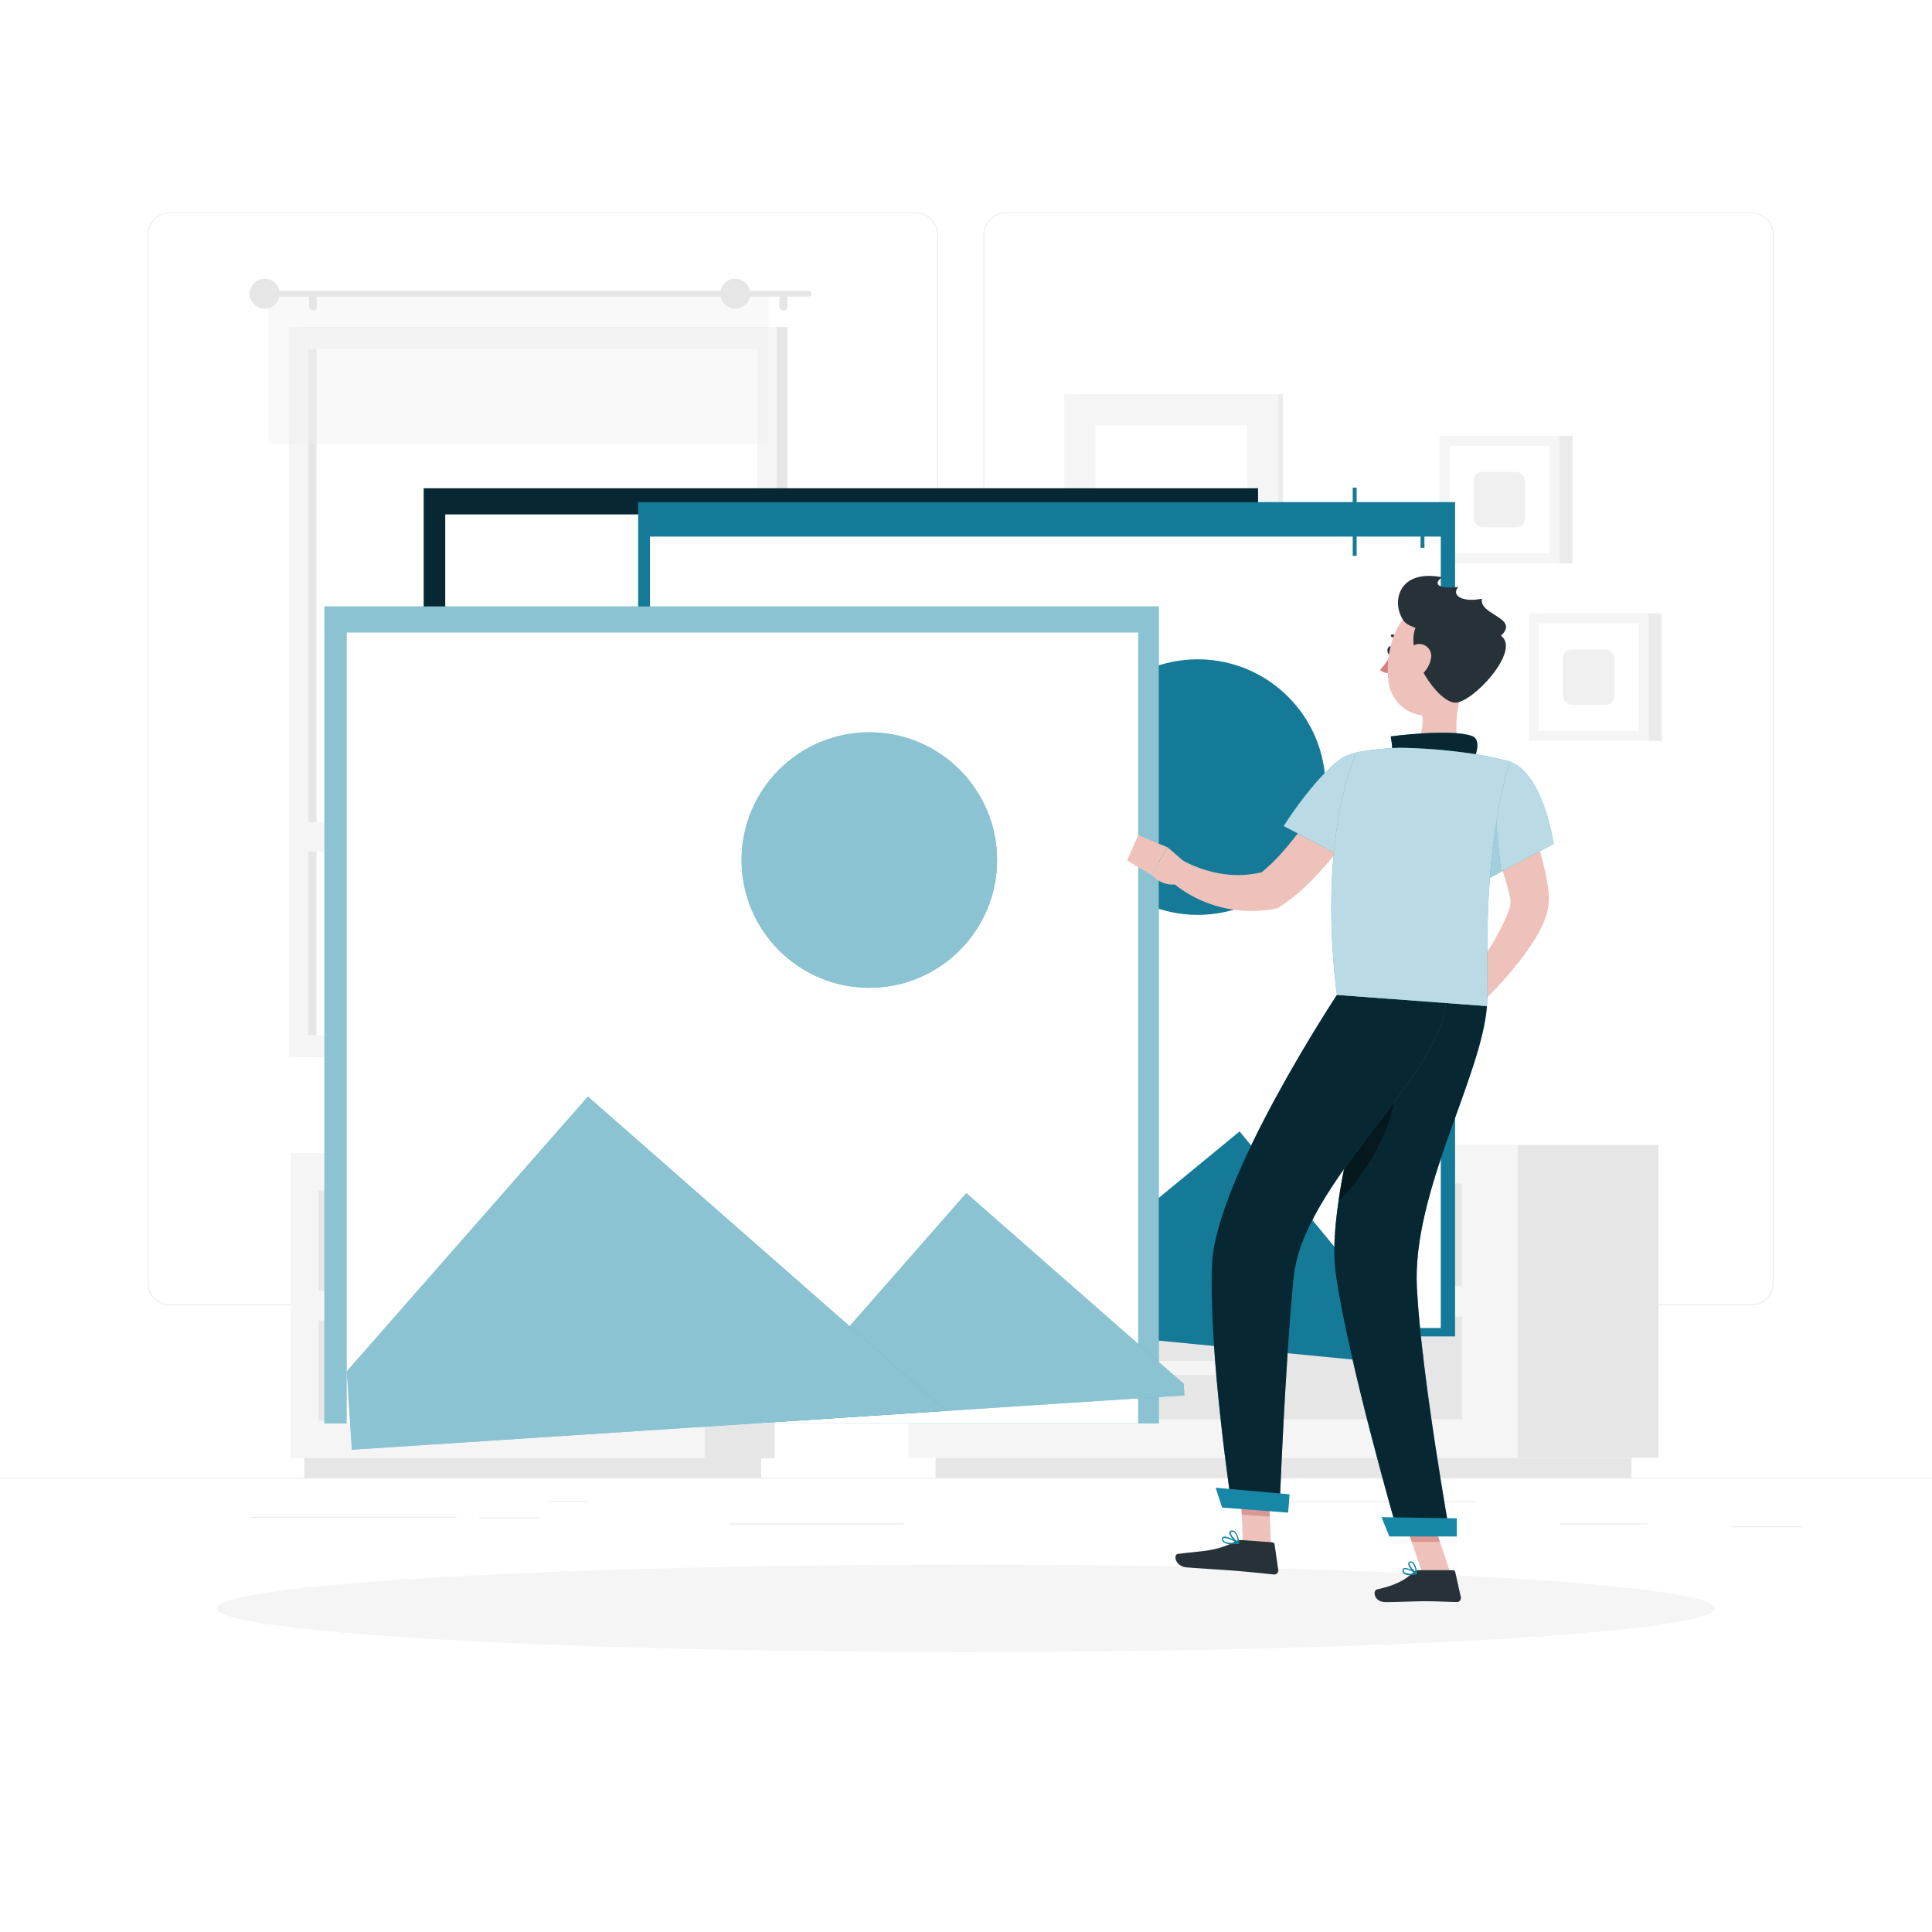 <svg class="animated" id="freepik_stories-images" xmlns="http://www.w3.org/2000/svg" viewBox="0 0 500 500" version="1.1" xmlns:xlink="http://www.w3.org/1999/xlink" xmlns:svgjs="http://svgjs.com/svgjs"><style>svg#freepik_stories-images:not(.animated) .animable {opacity: 0;}svg#freepik_stories-images.animated #freepik--background-complete--inject-2 {animation: 1s 1 forwards cubic-bezier(.36,-0.01,.5,1.38) slideLeft;animation-delay: 0s;}svg#freepik_stories-images.animated #freepik--Shadow--inject-2 {animation: 1s 1 forwards cubic-bezier(.36,-0.01,.5,1.38) fadeIn;animation-delay: 0s;}svg#freepik_stories-images.animated #freepik--Images--inject-2 {animation: 1s 1 forwards cubic-bezier(.36,-0.01,.5,1.38) slideRight;animation-delay: 0s;}svg#freepik_stories-images.animated #freepik--Character--inject-2 {animation: 1s 1 forwards cubic-bezier(.36,-0.01,.5,1.38) lightSpeedRight;animation-delay: 0s;}            @keyframes slideLeft {                0% {                    opacity: 0;                    transform: translateX(-30px);                }                100% {                    opacity: 1;                    transform: translateX(0);                }            }                    @keyframes fadeIn {                0% {                    opacity: 0;                }                100% {                    opacity: 1;                }            }                    @keyframes slideRight {                0% {                    opacity: 0;                    transform: translateX(30px);                }                100% {                    opacity: 1;                    transform: translateX(0);                }            }                    @keyframes lightSpeedRight {              from {                transform: translate3d(50%, 0, 0) skewX(-20deg);                opacity: 0;              }              60% {                transform: skewX(10deg);                opacity: 1;              }              80% {                transform: skewX(-2deg);              }              to {                opacity: 1;                transform: translate3d(0, 0, 0);              }            }        </style><g id="freepik--background-complete--inject-2" style="transform-origin: 250px 225.125px 0px;" class="animable"><g id="freepik--background-complete--inject-2" style="transform-origin: 250px 225.125px 0px;" class="animable"><rect y="382.4" width="500" height="0.25" style="fill: rgb(235, 235, 235); transform-origin: 250px 382.525px 0px;" id="el49uhbiakty8" class="animable"></rect><rect x="142.02" y="388.44" width="10.48" height="0.25" style="fill: rgb(235, 235, 235); transform-origin: 147.26px 388.565px 0px;" id="eljd7aufgtqid" class="animable"></rect><rect x="448.33" y="395" width="17.85" height="0.25" style="fill: rgb(235, 235, 235); transform-origin: 457.255px 395.125px 0px;" id="el88fvakdbco6" class="animable"></rect><rect x="322.74" y="388.56" width="59.15" height="0.25" style="fill: rgb(235, 235, 235); transform-origin: 352.315px 388.685px 0px;" id="elkbrxll30lsl" class="animable"></rect><rect x="188.64" y="394.26" width="45.25" height="0.25" style="fill: rgb(235, 235, 235); transform-origin: 211.265px 394.385px 0px;" id="elb8clw4jtz3" class="animable"></rect><rect x="124" y="392.68" width="15.68" height="0.25" style="fill: rgb(235, 235, 235); transform-origin: 131.84px 392.805px 0px;" id="elirmsofoocf" class="animable"></rect><rect x="403.78" y="394.26" width="22.56" height="0.25" style="fill: rgb(235, 235, 235); transform-origin: 415.06px 394.385px 0px;" id="elxex6akcfw8" class="animable"></rect><rect x="64.93" y="392.56" width="53.24" height="0.25" style="fill: rgb(235, 235, 235); transform-origin: 91.55px 392.685px 0px;" id="eltzcbxet1gle" class="animable"></rect><path d="M237,337.8H43.91a5.71,5.71,0,0,1-5.7-5.71V60.66A5.71,5.71,0,0,1,43.91,55H237a5.71,5.71,0,0,1,5.71,5.71h0V332.09A5.71,5.71,0,0,1,237,337.8ZM43.91,55.2a5.46,5.46,0,0,0-5.45,5.46V332.09a5.46,5.46,0,0,0,5.45,5.46H237a5.48,5.48,0,0,0,5.46-5.46V60.66A5.48,5.48,0,0,0,237,55.2Z" style="fill: rgb(235, 235, 235); transform-origin: 140.46px 196.4px 0px;" id="el5g0jimn1voo" class="animable"></path><path d="M453.31,337.8H260.21a5.73,5.73,0,0,1-5.71-5.71V60.66A5.72,5.72,0,0,1,260.21,55h193.1A5.71,5.71,0,0,1,459,60.66V332.09A5.7,5.7,0,0,1,453.31,337.8ZM260.21,55.2a5.48,5.48,0,0,0-5.46,5.46V332.09a5.48,5.48,0,0,0,5.46,5.46h193.1a5.48,5.48,0,0,0,5.46-5.46V60.66a5.48,5.48,0,0,0-5.46-5.46Z" style="fill: rgb(235, 235, 235); transform-origin: 356.75px 196.4px 0px;" id="el71ml9ff4jt7" class="animable"></path><rect x="77.55" y="84.63" width="126.24" height="188.94" style="fill: rgb(230, 230, 230); transform-origin: 140.67px 179.1px 0px;" id="el0vtdr8n656a" class="animable"></rect><rect x="74.75" y="84.63" width="126.24" height="188.94" style="fill: rgb(245, 245, 245); transform-origin: 137.87px 179.1px 0px;" id="el4bbee31lrci" class="animable"></rect><rect x="79.78" y="90.29" width="116.17" height="177.63" style="fill: rgb(255, 255, 255); transform-origin: 137.865px 179.105px 0px;" id="elu4relimocr" class="animable"></rect><rect x="79.79" y="90.28" width="2.12" height="177.63" style="fill: rgb(230, 230, 230); transform-origin: 80.85px 179.095px 0px;" id="elhiv67gbgkr5" class="animable"></rect><rect x="76.83" y="212.8" width="122.07" height="7.59" style="fill: rgb(245, 245, 245); transform-origin: 137.865px 216.595px 0px;" id="elsv0mr4f3qqf" class="animable"></rect><g id="el2h1hlh9qhsk"><rect x="69.51" y="76.05" width="129.4" height="38.86" style="fill: rgb(240, 240, 240); opacity: 0.4; isolation: isolate; transform-origin: 134.21px 95.48px 0px;" class="animable"></rect></g><path d="M69.26,75.27h140A.78.78,0,0,1,210,76h0a.78.78,0,0,1-.78.78h-140a.78.78,0,0,1-.77-.78h0A.79.79,0,0,1,69.26,75.27Z" style="fill: rgb(230, 230, 230); transform-origin: 139.225px 76.025px 0px;" id="el6qlhadyu4sm" class="animable"></path><path d="M64.61,76a3.88,3.88,0,1,0,3.89-3.87h0A3.88,3.88,0,0,0,64.61,76Z" style="fill: rgb(230, 230, 230); transform-origin: 68.49px 76.01px 0px;" id="el9zd0ynwhibe" class="animable"></path><path d="M202.75,80.38h0a1.05,1.05,0,0,0,1.05-1V77.09a1.05,1.05,0,0,0-1.05-1h0a1,1,0,0,0-1.05,1v2.3a1,1,0,0,0,1,1Z" style="fill: rgb(230, 230, 230); transform-origin: 202.75px 78.239px 0px;" id="elick2zuz38yd" class="animable"></path><path d="M81,80.38h0a1,1,0,0,0,1-1V77.09a1,1,0,0,0-1-1h0a1,1,0,0,0-1,1v2.25a1,1,0,0,0,1,1Z" style="fill: rgb(230, 230, 230); transform-origin: 81px 78.235px 0px;" id="eltufl0udedi" class="animable"></path><path d="M186.41,76a3.88,3.88,0,1,0,3.89-3.87h0A3.88,3.88,0,0,0,186.41,76Z" style="fill: rgb(230, 230, 230); transform-origin: 190.29px 76.01px 0px;" id="elju0t7j7umnn" class="animable"></path><rect x="392.71" y="296.3" width="36.52" height="80.96" style="fill: rgb(230, 230, 230); transform-origin: 410.97px 336.78px 0px;" id="el955jqvffh5" class="animable"></rect><rect x="242.14" y="377.27" width="180.08" height="5.13" style="fill: rgb(230, 230, 230); transform-origin: 332.18px 379.835px 0px;" id="el6vujejzh5ot" class="animable"></rect><rect x="235.12" y="296.31" width="157.59" height="80.96" style="fill: rgb(245, 245, 245); transform-origin: 313.915px 336.79px 0px;" id="elzrfzvabc6gk" class="animable"></rect><rect x="249.48" y="306.27" width="128.88" height="26.55" style="fill: rgb(230, 230, 230); transform-origin: 313.92px 319.545px 0px;" id="el7pze79pevlp" class="animable"></rect><rect x="249.48" y="340.75" width="128.88" height="26.55" style="fill: rgb(230, 230, 230); transform-origin: 313.92px 354.025px 0px;" id="el3e3k505mu9s" class="animable"></rect><rect x="295.88" y="317.73" width="36.06" height="3.64" rx="1.61" style="fill: rgb(245, 245, 245); transform-origin: 313.91px 319.55px 0px;" id="eloi3a83li7r" class="animable"></rect><rect x="295.88" y="352.2" width="36.06" height="3.64" rx="1.61" style="fill: rgb(245, 245, 245); transform-origin: 313.91px 354.02px 0px;" id="elwbxiyqr3jdm" class="animable"></rect><circle cx="349.17" cy="276.61" r="8.08" style="fill: rgb(245, 245, 245); transform-origin: 349.17px 276.61px 0px;" id="ely6bf3m1o6mb" class="animable"></circle><circle cx="334.59" cy="274.81" r="8.05" style="fill: rgb(245, 245, 245); transform-origin: 334.59px 274.81px 0px;" id="elw21cco1hxpa" class="animable"></circle><circle cx="295.67" cy="278.53" r="8.05" style="fill: rgb(245, 245, 245); transform-origin: 295.67px 278.53px 0px;" id="elianinz1nag" class="animable"></circle><circle cx="316.42" cy="282.25" r="8.05" style="fill: rgb(245, 245, 245); transform-origin: 316.42px 282.25px 0px;" id="elb2da0az40qj" class="animable"></circle><path d="M370.63,277.79s-1.3,18.52-51.26,18.52-51.26-18.52-51.26-18.52Z" style="fill: rgb(230, 230, 230); transform-origin: 319.37px 287.05px 0px;" id="ela04ca7gk0qa" class="animable"></path><rect x="182.27" y="298.33" width="18.23" height="79.06" style="fill: rgb(230, 230, 230); transform-origin: 191.385px 337.86px 0px;" id="elhkek5v8m4n" class="animable"></rect><rect x="78.75" y="377.39" width="118.24" height="5.01" style="fill: rgb(230, 230, 230); transform-origin: 137.87px 379.895px 0px;" id="elvtgw0ored8" class="animable"></rect><rect x="75.25" y="298.33" width="107.01" height="79.06" style="fill: rgb(245, 245, 245); transform-origin: 128.755px 337.86px 0px;" id="elmvwqtnftiuc" class="animable"></rect><rect x="82.42" y="308.06" width="92.68" height="25.93" style="fill: rgb(230, 230, 230); transform-origin: 128.76px 321.025px 0px;" id="elylh562jxjve" class="animable"></rect><rect x="82.42" y="341.73" width="92.68" height="25.93" style="fill: rgb(230, 230, 230); transform-origin: 128.76px 354.695px 0px;" id="elwuodi4niop" class="animable"></rect><path d="M114.72,311.23h28.07a3.48,3.48,0,0,0,3.46-3.45h0a3.47,3.47,0,0,0-3.46-3.46H114.72a3.48,3.48,0,0,0-3.45,3.46h0A3.47,3.47,0,0,0,114.72,311.23Z" style="fill: rgb(245, 245, 245); transform-origin: 128.76px 307.775px 0px;" id="el01bv1tg9vz0b" class="animable"></path><path d="M114.72,344.9h28.07a3.47,3.47,0,0,0,3.46-3.46h0a3.48,3.48,0,0,0-3.46-3.45H114.72a3.47,3.47,0,0,0-3.45,3.45h0A3.48,3.48,0,0,0,114.72,344.9Z" style="fill: rgb(245, 245, 245); transform-origin: 128.76px 341.445px 0px;" id="elbuesdlsyr07" class="animable"></path><rect x="279.65" y="102.04" width="52.34" height="106.54" style="fill: rgb(235, 235, 235); transform-origin: 305.82px 155.31px 0px;" id="elwy6wfhry1lj" class="animable"></rect><rect x="275.45" y="102.04" width="55.41" height="106.54" style="fill: rgb(245, 245, 245); transform-origin: 303.155px 155.31px 0px;" id="elvboypr092jn" class="animable"></rect><rect x="283.5" y="110.1" width="39.29" height="90.42" style="fill: rgb(255, 255, 255); transform-origin: 303.145px 155.31px 0px;" id="el8ykg0m6mo4f" class="animable"></rect><rect x="401.42" y="158.73" width="28.66" height="33.02" style="fill: rgb(235, 235, 235); transform-origin: 415.75px 175.24px 0px;" id="el79fy8b73rbf" class="animable"></rect><rect x="395.62" y="158.73" width="31.06" height="33.02" style="fill: rgb(245, 245, 245); transform-origin: 411.15px 175.24px 0px;" id="el05o0n9zygtqr" class="animable"></rect><rect x="398.23" y="161.34" width="25.85" height="27.81" style="fill: rgb(255, 255, 255); transform-origin: 411.155px 175.245px 0px;" id="elfwxel9o36pd" class="animable"></rect><rect x="404.49" y="168.08" width="13.32" height="14.33" rx="2.28" style="fill: rgb(240, 240, 240); transform-origin: 411.15px 175.245px 0px;" id="elqw7yv2qcx6" class="animable"></rect><rect x="378.32" y="112.79" width="28.66" height="33.02" style="fill: rgb(235, 235, 235); transform-origin: 392.65px 129.3px 0px;" id="elopef4dngxcc" class="animable"></rect><rect x="372.53" y="112.79" width="31.06" height="33.02" style="fill: rgb(245, 245, 245); transform-origin: 388.06px 129.3px 0px;" id="elvmupsfft8jc" class="animable"></rect><rect x="375.14" y="115.39" width="25.85" height="27.81" style="fill: rgb(255, 255, 255); transform-origin: 388.065px 129.295px 0px;" id="eln848tysnnfc" class="animable"></rect><rect x="381.4" y="122.13" width="13.32" height="14.33" rx="2.28" style="fill: rgb(240, 240, 240); transform-origin: 388.06px 129.295px 0px;" id="el8gica66jyz3" class="animable"></rect></g></g><g id="freepik--Shadow--inject-2" style="transform-origin: 250px 416.24px 0px;" class="animable"><g id="freepik--shadow--inject-2" style="transform-origin: 250px 416.24px 0px;" class="animable"><ellipse cx="250" cy="416.24" rx="193.89" ry="11.32" style="fill: rgb(245, 245, 245); transform-origin: 250px 416.24px 0px;" id="elsqaus53y5kc" class="animable"></ellipse></g></g><g id="freepik--Images--inject-2" style="transform-origin: 232.946px 248.662px 0px;" class="animable"><g id="freepik--photo-3--inject-2" style="transform-origin: 217.625px 232.075px 0px;" class="animable"><rect x="109.67" y="126.37" width="215.91" height="211.41" style="fill: rgb(22, 135, 167); transform-origin: 217.625px 232.075px 0px;" id="elfffbk18i2ja" class="animable"></rect><g id="ely3s7hfeotc"><rect x="109.67" y="126.37" width="215.91" height="211.41" style="opacity: 0.7; isolation: isolate; transform-origin: 217.625px 232.075px 0px;" class="animable"></rect></g><rect x="115.23" y="133.13" width="204.81" height="204.65" style="fill: rgb(255, 255, 255); transform-origin: 217.635px 235.455px 0px;" id="el51c3gjldde7" class="animable"></rect><polygon points="325.58 334.8 325.58 337.78 216.77 337.78 240.29 314.28 272.67 281.88 325.58 334.8" style="fill: rgb(22, 135, 167); transform-origin: 271.175px 309.83px 0px;" id="el7797ubia5u3" class="animable"></polygon><g id="el45wwb0yog2b"><polygon points="325.58 334.8 325.58 337.78 216.77 337.78 240.29 314.28 272.67 281.88 325.58 334.8" style="opacity: 0.7; isolation: isolate; transform-origin: 271.175px 309.83px 0px;" class="animable"></polygon></g><polygon points="109.67 337.78 109.67 317.46 176.57 250.56 263.79 337.78 109.67 337.78" style="fill: rgb(22, 135, 167); transform-origin: 186.73px 294.17px 0px;" id="elk8cme8haqqj" class="animable"></polygon><g id="elkqafx850trk"><polygon points="109.67 337.78 109.67 317.46 176.57 250.56 263.79 337.78 109.67 337.78" style="opacity: 0.7; isolation: isolate; transform-origin: 186.73px 294.17px 0px;" class="animable"></polygon></g><g id="eldqrgg7myx9k"><circle cx="253.23" cy="194.22" r="33.06" style="fill: rgb(22, 135, 167); transform-origin: 253.23px 194.22px 0px; transform: rotate(-80.78deg);" class="animable"></circle></g><g id="el1zjtw8ru72v"><circle cx="253.23" cy="194.22" r="33.06" style="opacity: 0.7; isolation: isolate; transform-origin: 253.23px 194.22px 0px; transform: rotate(-80.78deg);" class="animable"></circle></g></g><g id="freepik--photo-2--inject-2" style="transform-origin: 270.865px 237.88px 0px;" class="animable"><g id="eldd0f1c3ptd6"><rect x="165.16" y="129.96" width="211.41" height="215.91" style="fill: rgb(22, 135, 167); transform-origin: 270.865px 237.915px 0px; transform: rotate(-84.42deg);" class="animable"></rect></g><g id="el1od437r7rac"><rect x="165.16" y="129.89" width="211.41" height="215.91" style="opacity: 0.1; isolation: isolate; transform-origin: 270.865px 237.845px 0px; transform: rotate(-84.42deg);" class="animable"></rect></g><g id="el2qhjismuxmw"><rect x="168.22" y="138.87" width="204.65" height="204.81" style="fill: rgb(255, 255, 255); transform-origin: 270.545px 241.275px 0px; transform: rotate(-84.42deg);" class="animable"></rect></g><g id="elrb3hixwm4go"><rect x="367.64" y="134.6" width="1" height="7.18" style="fill: rgb(22, 135, 167); transform-origin: 368.14px 138.19px 0px; transform: rotate(-84.42deg);" class="animable"></rect></g><g id="elwddnzdo6myk"><rect x="350.09" y="126.2" width="1" height="17.66" style="fill: rgb(22, 135, 167); transform-origin: 350.59px 135.03px 0px; transform: rotate(-84.29deg);" class="animable"></rect></g><g id="elnoe30otf59"><rect x="367.64" y="134.6" width="1" height="7.18" style="opacity: 0.1; isolation: isolate; transform-origin: 368.14px 138.19px 0px; transform: rotate(-84.42deg);" class="animable"></rect></g><g id="el72il5w6fb7"><rect x="350.09" y="126.2" width="1" height="17.66" style="opacity: 0.1; isolation: isolate; transform-origin: 350.59px 135.03px 0px; transform: rotate(-84.29deg);" class="animable"></rect></g><g id="elvq7nkg3m1ji"><polygon points="368.31 350.63 368.02 353.6 259.73 343.02 285.42 321.92 320.8 292.82 368.31 350.63" style="opacity: 0.1; isolation: isolate; transform-origin: 314.02px 323.21px 0px;" class="animable"></polygon></g><polygon points="368.31 350.63 368.02 353.6 259.73 343.02 285.42 321.92 320.8 292.82 368.31 350.63" style="fill: rgb(22, 135, 167); transform-origin: 314.02px 323.21px 0px;" id="ela6r7sy394g7" class="animable"></polygon><g id="el3c90rc91noi"><polygon points="368.31 350.63 368.02 353.6 259.73 343.02 285.42 321.92 320.8 292.82 368.31 350.63" style="opacity: 0.1; isolation: isolate; transform-origin: 314.02px 323.21px 0px;" class="animable"></polygon></g><g id="elck6mmqpblbg"><circle cx="309.98" cy="203.7" r="33.06" style="opacity: 0.1; isolation: isolate; transform-origin: 309.98px 203.7px 0px;" class="animable"></circle></g><circle cx="309.98" cy="203.7" r="33.06" style="fill: rgb(22, 135, 167); transform-origin: 309.98px 203.7px 0px;" id="el7iw6ej3dpqx" class="animable"></circle><g id="eleompg3tzu08"><circle cx="309.98" cy="203.7" r="33.06" style="opacity: 0.1; isolation: isolate; transform-origin: 309.98px 203.7px 0px;" class="animable"></circle></g></g><g id="freepik--photo-1--inject-2" style="transform-origin: 191.925px 262.657px 0px;" class="animable"><g id="el41y4n3z0mau"><rect x="83.97" y="156.95" width="215.91" height="211.41" style="fill: rgb(22, 135, 167); transform-origin: 191.925px 262.655px 0px; transform: rotate(-3.74deg);" class="animable"></rect></g><g id="eltc971erjfu"><rect x="89.74" y="163.7" width="204.81" height="204.65" style="fill: rgb(255, 255, 255); transform-origin: 192.145px 266.025px 0px; transform: rotate(-3.74deg);" class="animable"></rect></g><g id="el667mg4ar56c"><rect x="83.97" y="156.95" width="215.91" height="211.41" style="fill: rgb(255, 255, 255); opacity: 0.5; isolation: isolate; transform-origin: 191.925px 262.655px 0px; transform: rotate(-3.74deg);" class="animable"></rect></g><polygon points="306.33 358.14 306.52 361.11 197.95 368.2 219.88 343.22 250.08 308.78 306.33 358.14" style="fill: rgb(22, 135, 167); transform-origin: 252.235px 338.49px 0px;" id="elrpcio1xjxj8" class="animable"></polygon><g id="elg7l762gp2ut"><polygon points="306.33 358.14 306.52 361.11 197.95 368.2 219.88 343.22 250.08 308.78 306.33 358.14" style="fill: rgb(255, 255, 255); opacity: 0.5; isolation: isolate; transform-origin: 252.235px 338.49px 0px;" class="animable"></polygon></g><polygon points="91.07 375.18 89.75 354.91 152.15 283.79 244.86 365.14 91.07 375.18" style="fill: rgb(22, 135, 167); transform-origin: 167.305px 329.485px 0px;" id="elrewwo7l121" class="animable"></polygon><g id="el7keqika7v1g"><polygon points="91.07 375.18 89.75 354.91 152.15 283.79 244.86 365.14 91.07 375.18" style="fill: rgb(255, 255, 255); opacity: 0.5; isolation: isolate; transform-origin: 167.305px 329.485px 0px;" class="animable"></polygon></g><circle cx="224.98" cy="222.58" r="33.06" style="fill: rgb(22, 135, 167); transform-origin: 224.98px 222.58px 0px;" id="elu2qh39upzii" class="animable"></circle><g id="eljxgabzjsun"><circle cx="224.98" cy="222.58" r="33.06" style="fill: rgb(255, 255, 255); opacity: 0.5; isolation: isolate; transform-origin: 224.98px 222.58px 0px;" class="animable"></circle></g></g></g><g id="freepik--Character--inject-2" style="transform-origin: 346.895px 281.835px 0px;" class="animable"><g id="freepik--character--inject-2" style="transform-origin: 346.895px 281.835px 0px;" class="animable"><path d="M390.63,200.92c.71,1.31,1.3,2.47,1.88,3.73s1.15,2.47,1.7,3.72c1.07,2.5,2.07,5,3,7.65a79.48,79.48,0,0,1,2.32,8l.47,2.06.38,2.09c.14.7.22,1.42.32,2.13l.14,1.08v.71a8.34,8.34,0,0,1,0,1,15.07,15.07,0,0,1-1.3,5.53,34.51,34.51,0,0,1-2.08,4.06,63,63,0,0,1-4.83,6.85,103.72,103.72,0,0,1-11.09,11.77l-4.08-3.66c2.91-4.2,5.8-8.54,8.4-12.84a71.76,71.76,0,0,0,3.49-6.46,23.87,23.87,0,0,0,1.21-3.07,5.86,5.86,0,0,0,.36-2.11h0v-.22l-.19-.86c-.12-.58-.23-1.15-.4-1.73l-.46-1.74-.51-1.75c-.73-2.33-1.54-4.66-2.45-7s-1.87-4.63-2.88-6.92-2.12-4.63-3.14-6.74Z" style="fill: rgb(238, 193, 187); transform-origin: 389.158px 231.11px 0px;" id="elktezyztkh2" class="animable"></path><path d="M402.1,218.41l-13.61,7.19-3.28,1.74s-.77-2.25-1.86-5.52c-.88-2.61-2-5.86-3.06-9.15-.34-1-.68-2.07-1-3.09-.1-.29-.2-.57-.29-.86-2.94-9,5.22-13.05,10.77-11.89C399.27,198.82,402.1,218.41,402.1,218.41Z" style="fill: rgb(22, 135, 167); transform-origin: 390.24px 211.988px 0px;" id="el2wyprrw78vp" class="animable"></path><g id="el67li6ic6gvk"><path d="M402.1,218.41l-13.61,7.19-3.28,1.74s-.77-2.25-1.86-5.52c-.88-2.61-2-5.86-3.06-9.15-.34-1-.68-2.07-1-3.09-.1-.29-.2-.57-.29-.86-2.94-9,5.22-13.05,10.77-11.89C399.27,198.82,402.1,218.41,402.1,218.41Z" style="fill: rgb(255, 255, 255); opacity: 0.7; isolation: isolate; transform-origin: 390.24px 211.988px 0px;" class="animable"></path></g><path d="M388.49,225.6l-3.28,1.74s-.77-2.25-1.86-5.52c-.88-2.61-2-5.86-3.06-9.15-.34-1-.68-2.07-1-3.09l7.5-1.47S387.81,220,388.49,225.6Z" style="fill: rgb(22, 135, 167); transform-origin: 383.89px 217.725px 0px;" id="el8e7njyz6pdd" class="animable"></path><g id="eluan2j400fz"><path d="M388.49,225.6l-3.28,1.74s-.77-2.25-1.86-5.52c-.88-2.61-2-5.86-3.06-9.15-.34-1-.68-2.07-1-3.09l7.5-1.47S387.81,220,388.49,225.6Z" style="fill: rgb(255, 255, 255); opacity: 0.6; isolation: isolate; transform-origin: 383.89px 217.725px 0px;" class="animable"></path></g><path d="M379.12,256.5l-7,2.33,6.35,6.81s5.53-3.31,4.11-6.44Z" style="fill: rgb(238, 193, 187); transform-origin: 377.467px 261.07px 0px;" id="ellattc87oyvb" class="animable"></path><polygon points="367.29 265.1 372.79 270.39 378.45 265.64 372.1 258.83 367.29 265.1" style="fill: rgb(238, 193, 187); transform-origin: 372.87px 264.61px 0px;" id="el513zni9id3u" class="animable"></polygon><polygon points="328.95 400.73 321.69 400.19 321.01 383.22 328.27 383.76 328.95 400.73" style="fill: rgb(238, 193, 187); transform-origin: 324.98px 391.975px 0px;" id="els0b0vx71sxh" class="animable"></polygon><polygon points="375.4 407.21 368.11 407.21 362.43 390.33 369.72 390.33 375.4 407.21" style="fill: rgb(238, 193, 187); transform-origin: 368.915px 398.77px 0px;" id="el7xciqzpjlrp" class="animable"></polygon><polygon points="321.01 383.23 321.36 391.98 328.63 392.52 328.28 383.77 321.01 383.23" style="fill: rgb(219, 151, 146); transform-origin: 324.82px 387.875px 0px;" id="elsm8txu143i" class="animable"></polygon><polygon points="369.72 390.34 362.43 390.34 365.36 399.04 372.65 399.04 369.72 390.34" style="fill: rgb(219, 151, 146); transform-origin: 367.54px 394.69px 0px;" id="eltn659wifxop" class="animable"></polygon><path d="M375.28,397.35H361.93s-13-44.72-16.27-67.87c-.7-5-.29-11.6.76-18.76,1.79-12.25,5.41-26.16,8.42-36.54,2.68-9.23,4.89-15.68,4.89-15.68l25.09,1.87c-1.36,18.21-19.38,48.11-18.13,72.82C367.84,356,375.28,397.35,375.28,397.35Z" style="fill: rgb(22, 135, 167); transform-origin: 365.066px 327.925px 0px;" id="el1kzwpt5c7xo" class="animable"></path><g id="elexrght119vt"><path d="M375.28,397.35H361.93s-13-44.72-16.27-67.87c-.7-5-.29-11.6.76-18.76,1.79-12.25,5.41-26.16,8.42-36.54,2.68-9.23,4.89-15.68,4.89-15.68l25.09,1.87c-1.36,18.21-19.38,48.11-18.13,72.82C367.84,356,375.28,397.35,375.28,397.35Z" style="opacity: 0.7; isolation: isolate; transform-origin: 365.066px 327.925px 0px;" class="animable"></path></g><path d="M378.93,176.22c-1.56,5.2-3.57,14.82-.21,18.72,0,0-2,5.24-11.84,4.26-10.84-1.08-4.64-5.89-4.64-5.89,6.05-.83,6.34-5.23,5.71-9.46Z" style="fill: rgb(238, 193, 187); transform-origin: 369.702px 187.771px 0px;" id="eleltxbv0snwl" class="animable"></path><path d="M360.45,168.35c-.06.58-.42,1-.8,1s-.64-.54-.59-1.13.42-1,.8-1S360.51,167.76,360.45,168.35Z" style="fill: rgb(38, 50, 56); transform-origin: 359.756px 168.285px 0px;" id="el2div7mqdalk" class="animable"></path><path d="M360.43,168.64a20.6,20.6,0,0,1-3.29,4.72,3.38,3.38,0,0,0,2.74.81Z" style="fill: rgb(212, 130, 125); transform-origin: 358.785px 171.424px 0px;" id="el7riy1vj45su" class="animable"></path><path d="M362.69,166.42a.34.34,0,0,1-.3-.17,2.74,2.74,0,0,0-2.08-1.36.36.36,0,0,1-.34-.36.31.31,0,0,1,.31-.33h.05a3.4,3.4,0,0,1,2.65,1.69.35.35,0,0,1-.11.48A.41.41,0,0,1,362.69,166.42Z" style="fill: rgb(38, 50, 56); transform-origin: 361.501px 165.31px 0px;" id="el50m7a0a5c7q" class="animable"></path><path d="M367.14,406.36H376a.63.63,0,0,1,.62.5l1.44,6.48a1.07,1.07,0,0,1-.83,1.27l-.24,0c-2.85-.05-4.94-.21-8.54-.21-2.21,0-6.78.23-9.84.23s-3.45-3-2.2-3.3c5.61-1.23,7.73-2.92,9.52-4.54A1.83,1.83,0,0,1,367.14,406.36Z" style="fill: rgb(38, 50, 56); transform-origin: 366.914px 410.495px 0px;" id="el7epgsofgf7c" class="animable"></path><path d="M321.34,398.56l7.94.59a.65.65,0,0,1,.58.55l.95,6.56a1.05,1.05,0,0,1-.88,1.21,1.13,1.13,0,0,1-.26,0c-2.86-.27-7-.74-10.58-1-4.21-.31-7-.46-11.94-.83-3-.22-3.58-3.3-2.32-3.48,5.78-.82,9.58-.5,14.72-3.16A3.38,3.38,0,0,1,321.34,398.56Z" style="fill: rgb(38, 50, 56); transform-origin: 317.514px 403.018px 0px;" id="el9jpiljp56vt" class="animable"></path><path d="M346.38,199.74c-.66,1.13-1.45,2.42-2.18,3.64s-1.53,2.46-2.32,3.67c-1.57,2.43-3.2,4.81-4.89,7.11s-3.45,4.52-5.3,6.59a45.33,45.33,0,0,1-5.18,5,28.51,28.51,0,0,1-4.69.68,27.39,27.39,0,0,1-6-.36,32.27,32.27,0,0,1-8.9-2.94c-.47-.24-.93-.5-1.38-.76l-1.26-.75-3.81,3.92c.54.62.95,1,1.44,1.52a18.55,18.55,0,0,0,1.47,1.3,31.24,31.24,0,0,0,3.15,2.33,32.26,32.26,0,0,0,7.16,3.42,32.59,32.59,0,0,0,7.94,1.57,34.15,34.15,0,0,0,8.14-.47l.83-.15.95-.62a48.15,48.15,0,0,0,7.74-6.43,79.18,79.18,0,0,0,6.36-7.21c2-2.48,3.78-5.05,5.51-7.66.86-1.33,1.69-2.67,2.5-4s1.58-2.66,2.38-4.16Z" style="fill: rgb(238, 193, 187); transform-origin: 328.255px 217.743px 0px;" id="eltrg8nto6me" class="animable"></path><path d="M307.59,224l-5.44-4.76L298,226.42s3.87,4.34,8.42,1.61Z" style="fill: rgb(238, 193, 187); transform-origin: 302.795px 224.086px 0px;" id="elhkkz1bqvz8b" class="animable"></path><polygon points="294.58 216.12 291.69 222.69 297.96 226.42 302.15 219.28 294.58 216.12" style="fill: rgb(238, 193, 187); transform-origin: 296.92px 221.27px 0px;" id="el8z5lvzy55u" class="animable"></polygon><path d="M380.36,168.3c-1.16,7.14-1.47,11.37-5.46,14.7-6,5-14.55.83-15.55-6.51-.9-6.6,1.14-17.17,8.45-19.33a9.87,9.87,0,0,1,12.56,11.14Z" style="fill: rgb(238, 193, 187); transform-origin: 369.828px 170.965px 0px;" id="elw2z9lmxq32" class="animable"></path><path d="M388.44,164.54c5.34,3.74-7.37,17.46-11.89,17.31s-13-12.68-10.22-19.35c-2.33-.94-3.08-1.25-4-3.63-1.72-4.31.35-11.5,10.91-9.48-2.62,1.78-.8,3.19,4.17,2.5-2,2.33,1.28,4.05,6.11,3.05C382.67,159.22,393.44,159.83,388.44,164.54Z" style="fill: rgb(38, 50, 56); transform-origin: 375.78px 165.445px 0px;" id="el97vevemhasl" class="animable"></path><path d="M370.31,170.51a6.92,6.92,0,0,1-2.86,4.4c-2,1.35-3.76-.25-3.84-2.54-.07-2.05.88-5.23,3.19-5.66a3.09,3.09,0,0,1,3.56,2.53A3.19,3.19,0,0,1,370.31,170.51Z" style="fill: rgb(238, 193, 187); transform-origin: 367.004px 171.036px 0px;" id="el89lxzclgtcc" class="animable"></path><g id="elnpjh40f4mrd"><path d="M361.48,279.44c-.14,12.12-8.66,25.51-15.06,31.28,1.79-12.25,5.41-26.16,8.42-36.54C356.71,273.8,359.92,277.35,361.48,279.44Z" style="opacity: 0.4; isolation: isolate; transform-origin: 353.95px 292.436px 0px;" class="animable"></path></g><path d="M364.73,407.64a2.17,2.17,0,0,1-1.4-.38,1,1,0,0,1-.36-.91.56.56,0,0,1,.29-.49c.82-.4,3.16,1,3.43,1.2a.18.18,0,0,1,.07.17.16.16,0,0,1-.13.14A7.64,7.64,0,0,1,364.73,407.64Zm-1.08-1.51a.45.45,0,0,0-.23,0,.23.23,0,0,0-.11.2.72.72,0,0,0,.24.63,3.49,3.49,0,0,0,2.58.13,7.15,7.15,0,0,0-2.48-1Z" style="fill: rgb(22, 135, 167); transform-origin: 364.861px 406.717px 0px;" id="el74dqkxgggvh" class="animable"></path><path d="M366.59,407.38h-.08c-.75-.41-2.21-2-2.06-2.82a.56.56,0,0,1,.55-.45.9.9,0,0,1,.74.22c.84.69,1,2.79,1,2.88a.21.21,0,0,1-.08.16Zm-1.47-3h-.07c-.23,0-.25.13-.26.17-.09.48.84,1.69,1.59,2.26a4.2,4.2,0,0,0-.86-2.28.57.57,0,0,0-.4-.11Z" style="fill: rgb(22, 135, 167); transform-origin: 365.59px 405.74px 0px;" id="elr2uodgvo20p" class="animable"></path><path d="M318.85,399.63a3.48,3.48,0,0,1-2.36-.6,1,1,0,0,1-.26-.86.54.54,0,0,1,.32-.44c.92-.42,3.73,1.27,4.05,1.47a.18.18,0,0,1,.08.18.19.19,0,0,1-.15.14A13.54,13.54,0,0,1,318.85,399.63ZM316.93,398a.59.59,0,0,0-.23.05.21.21,0,0,0-.13.17.63.63,0,0,0,.17.57c.42.43,1.61.59,3.23.44A8.66,8.66,0,0,0,316.93,398Z" style="fill: rgb(22, 135, 167); transform-origin: 318.449px 398.657px 0px;" id="elfutthice05t" class="animable"></path><path d="M320.51,399.52h-.09c-.84-.46-2.46-2.16-2.27-3,.05-.19.2-.42.68-.44a1.33,1.33,0,0,1,.93.37,5,5,0,0,1,.92,2.88.18.18,0,0,1-.08.15Zm-1.64-3.08h0c-.32,0-.34.13-.35.17-.12.48,1,1.81,1.82,2.41a4,4,0,0,0-.79-2.31A.92.92,0,0,0,318.87,396.44Z" style="fill: rgb(22, 135, 167); transform-origin: 319.407px 397.8px 0px;" id="elnd0vzi7ipe" class="animable"></path><path d="M346,257.48s-31.48,47.62-32.34,69.84c-.89,23.11,5.15,62.77,5.15,62.77l12.31.92s1.43-37.72,3.66-60.32c2.43-24.63,38-52.08,39.4-71.11Z" style="fill: rgb(22, 135, 167); transform-origin: 343.875px 324.245px 0px;" id="elp1ggypz9ck" class="animable"></path><g id="el8ix5d442r5w"><path d="M346,257.48s-31.48,47.62-32.34,69.84c-.89,23.11,5.15,62.77,5.15,62.77l12.31.92s1.43-37.72,3.66-60.32c2.43-24.63,38-52.08,39.4-71.11Z" style="opacity: 0.7; isolation: isolate; transform-origin: 343.875px 324.245px 0px;" class="animable"></path></g><polygon points="359.57 397.64 377.02 397.64 377.02 392.94 357.52 392.64 359.57 397.64" style="fill: rgb(22, 135, 167); transform-origin: 367.27px 395.14px 0px;" id="eloezjyoihwtl" class="animable"></polygon><polygon points="316.29 390.16 333.38 391.47 333.74 386.73 314.61 385.02 316.29 390.16" style="fill: rgb(22, 135, 167); transform-origin: 324.175px 388.245px 0px;" id="el2my0sjdy65" class="animable"></polygon><path d="M359.57,203.09c-.52,6.94-8.74,20.47-8.74,20.47l-18.61-9.78s6.3-10.13,13.19-16.16S360.14,195.46,359.57,203.09Z" style="fill: rgb(22, 135, 167); transform-origin: 345.91px 209.111px 0px;" id="eltgms07howzs" class="animable"></path><g id="elupwfj1fp3qo"><path d="M359.57,203.09c-.52,6.94-8.74,20.47-8.74,20.47l-18.61-9.78s6.3-10.13,13.19-16.16S360.14,195.46,359.57,203.09Z" style="fill: rgb(255, 255, 255); opacity: 0.7; isolation: isolate; transform-origin: 345.91px 209.111px 0px;" class="animable"></path></g><path d="M360.13,195.14c.5-1-.22-4.56-.22-4.56s15.47-2.08,21-.11c3,1.06.36,6.41.36,6.41Z" style="fill: rgb(22, 135, 167); transform-origin: 371.127px 193.251px 0px;" id="ela36jhaldggj" class="animable"></path><g id="elgylomiieizo"><path d="M360.13,195.14c.5-1-.22-4.56-.22-4.56s15.47-2.08,21-.11c3,1.06.36,6.41.36,6.41Z" style="opacity: 0.7; isolation: isolate; transform-origin: 371.127px 193.251px 0px;" class="animable"></path></g><path d="M384.81,260.37,346,257.48A176,176,0,0,1,344.67,228c.16-3.54.44-6.8.78-9.78,1.8-15.59,5.6-23.51,5.6-23.51a72.93,72.93,0,0,1,11.32-1.19,142.62,142.62,0,0,1,16.52,1.23,89,89,0,0,1,11.77,2.32C382.81,224.75,385.52,254.42,384.81,260.37Z" style="fill: rgb(22, 135, 167); transform-origin: 367.599px 226.945px 0px;" id="el83ecc5fjzpc" class="animable"></path><g id="el6355zo83msf"><path d="M384.81,260.37,346,257.48A176,176,0,0,1,344.67,228c.16-3.54.44-6.8.78-9.78,1.8-15.59,5.6-23.51,5.6-23.51a72.93,72.93,0,0,1,11.32-1.19,142.62,142.62,0,0,1,16.52,1.23,89,89,0,0,1,11.77,2.32C382.81,224.75,385.52,254.42,384.81,260.37Z" style="fill: rgb(255, 255, 255); opacity: 0.7; isolation: isolate; transform-origin: 367.599px 226.945px 0px;" class="animable"></path></g></g></g><defs>     <filter id="active" height="200%">         <feMorphology in="SourceAlpha" result="DILATED" operator="dilate" radius="2"></feMorphology>                <feFlood flood-color="#32DFEC" flood-opacity="1" result="PINK"></feFlood>        <feComposite in="PINK" in2="DILATED" operator="in" result="OUTLINE"></feComposite>        <feMerge>            <feMergeNode in="OUTLINE"></feMergeNode>            <feMergeNode in="SourceGraphic"></feMergeNode>        </feMerge>    </filter>    <filter id="hover" height="200%">        <feMorphology in="SourceAlpha" result="DILATED" operator="dilate" radius="2"></feMorphology>                <feFlood flood-color="#ff0000" flood-opacity="0.5" result="PINK"></feFlood>        <feComposite in="PINK" in2="DILATED" operator="in" result="OUTLINE"></feComposite>        <feMerge>            <feMergeNode in="OUTLINE"></feMergeNode>            <feMergeNode in="SourceGraphic"></feMergeNode>        </feMerge>            <feColorMatrix type="matrix" values="0   0   0   0   0                0   1   0   0   0                0   0   0   0   0                0   0   0   1   0 "></feColorMatrix>    </filter></defs></svg>
